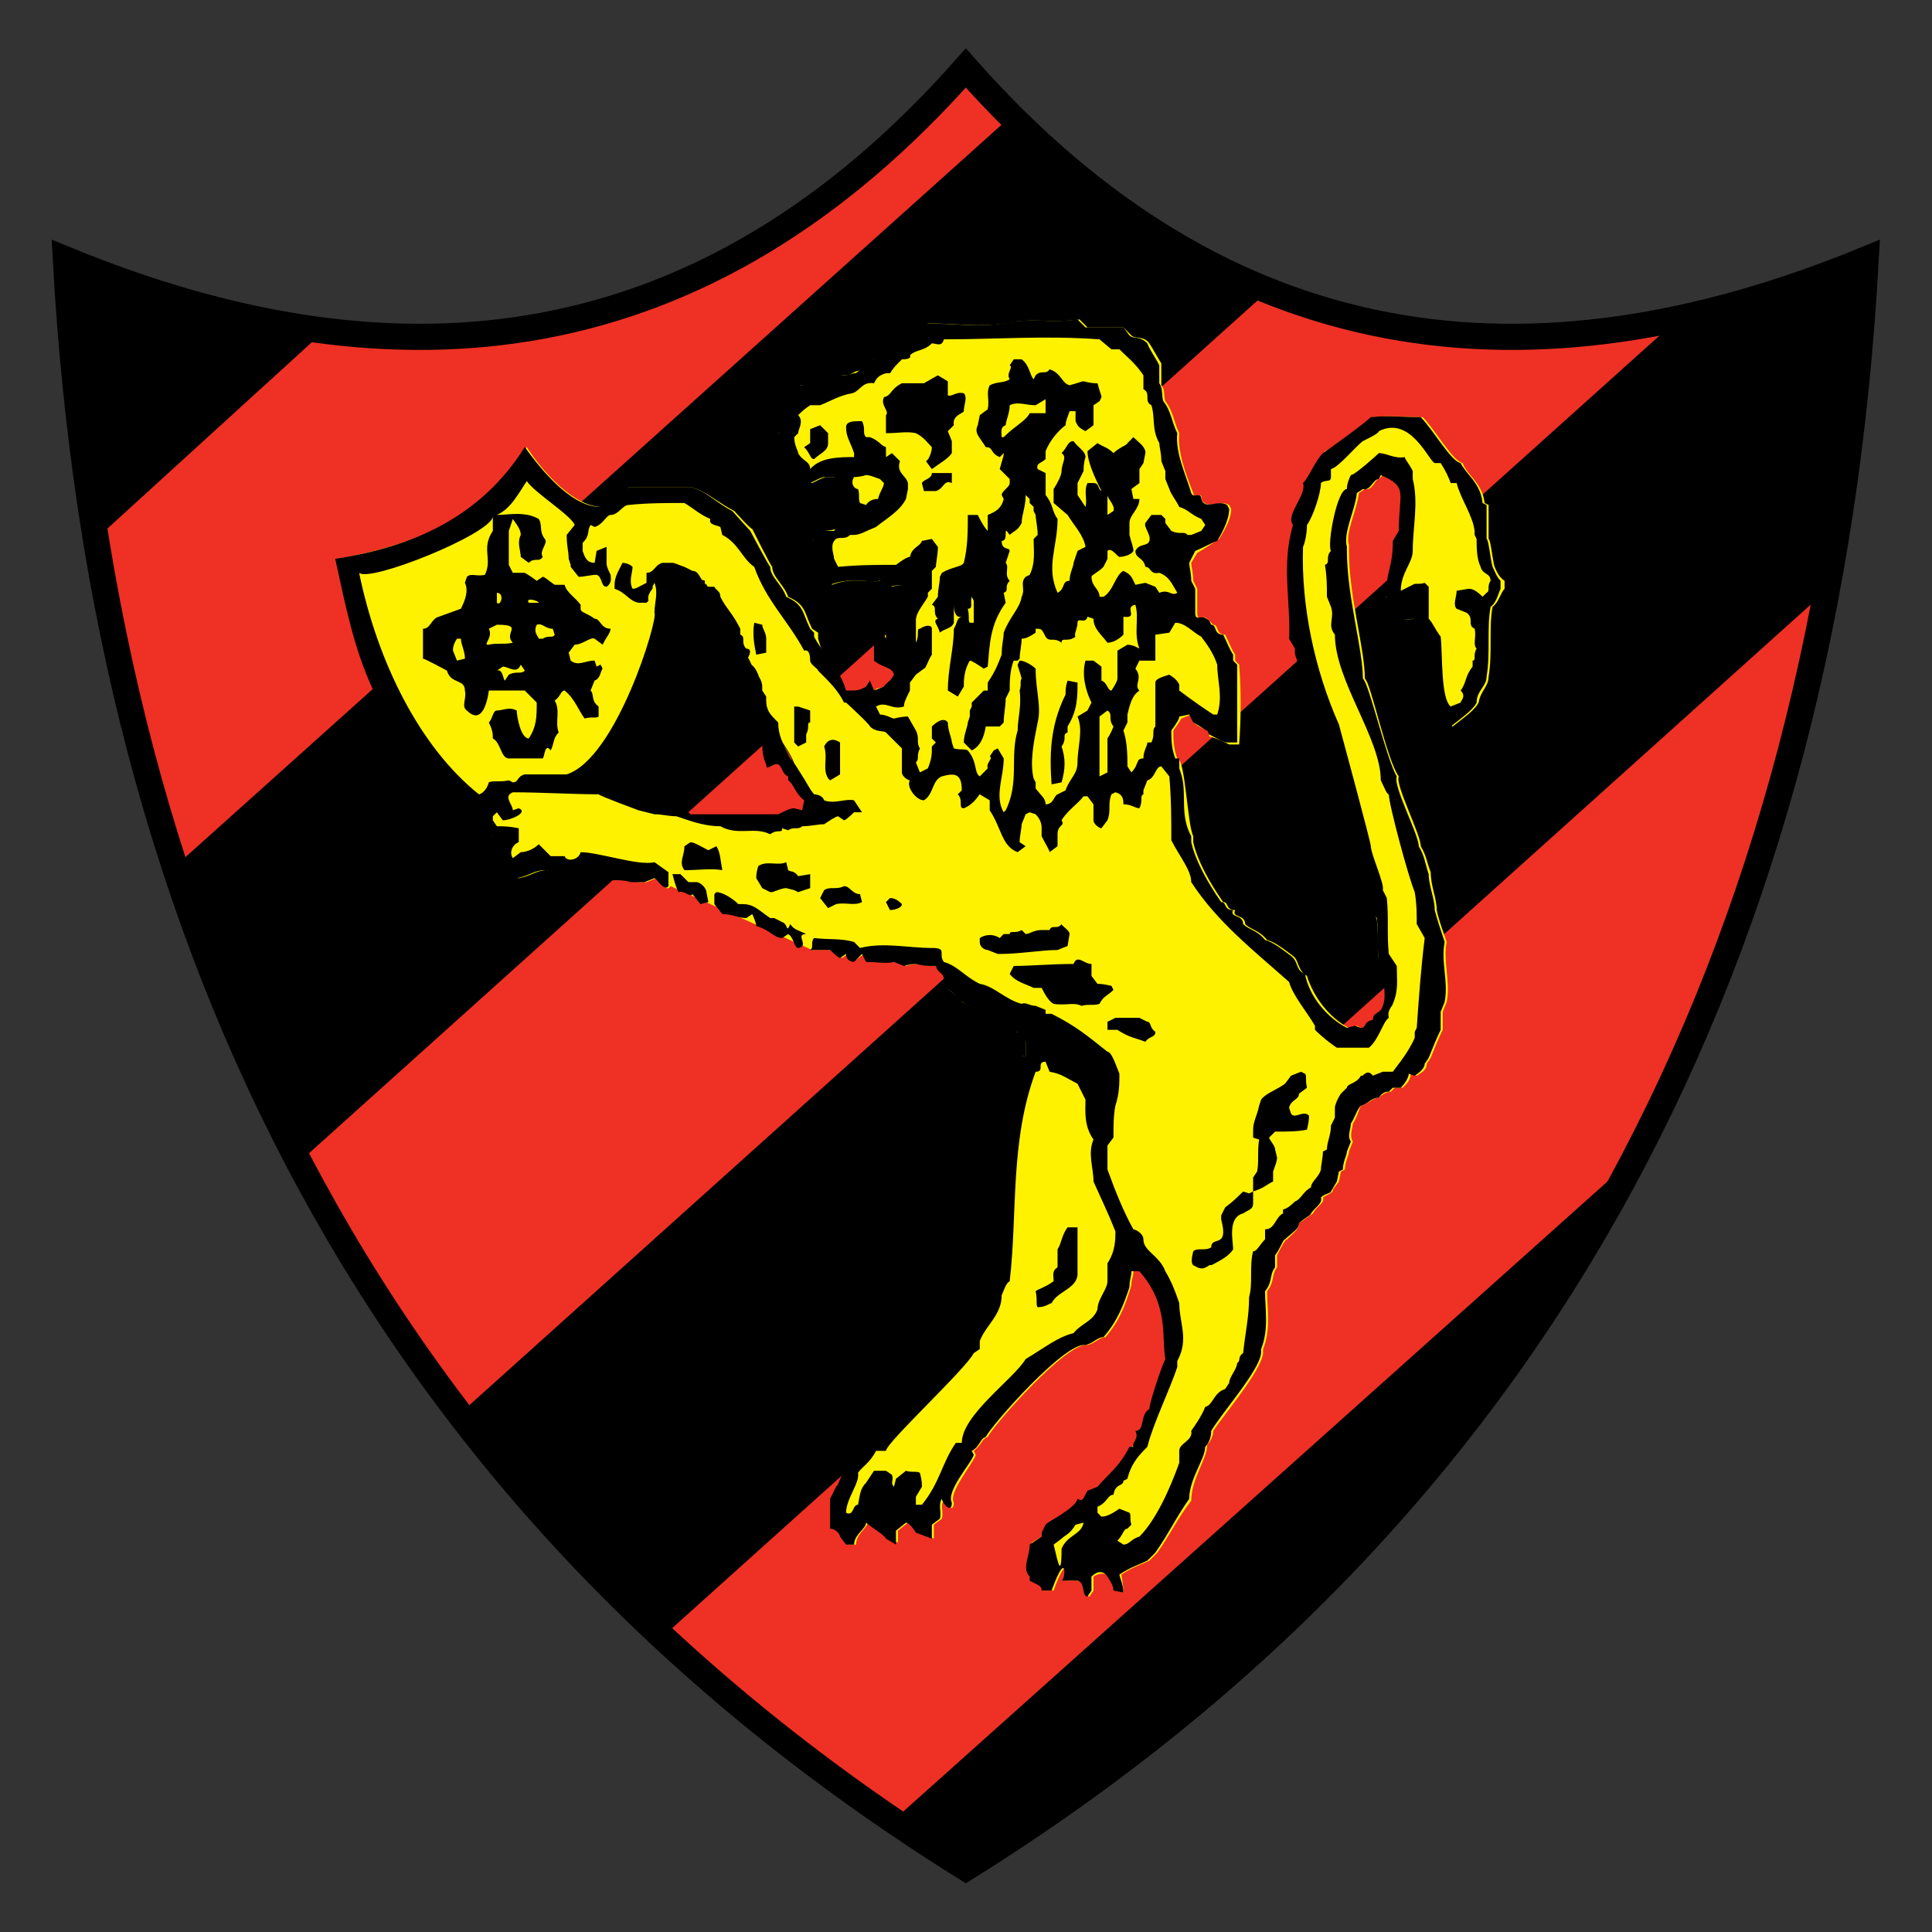 <svg height="1000" viewBox="0 0 1000 1000" width="1000" xmlns="http://www.w3.org/2000/svg"><rect x="0" y="0" width="1000" height="1000" fill="#333333" stroke="none"/><g transform="matrix(1.692 0 0 1.692 -51.218 -54.787)"><g><path d="M 325.719 603.78 C 503.958 492.688 589.419 322.38 601.008 111.786 C 498.461 153.894 405.068 142.916 325.719 53.184 C 246.369 142.915 152.96 153.893 50.413 111.786 C 62.021 322.38 147.48 492.688 325.719 603.78 Z" fill="#ee3124" stroke="#000" stroke-width="8"/></g><path d="m 232.327 532.977 l 356.479 -320.48 v 0 c 6.724 -32.339 10.382 -65.921 12.203 -100.709 c -18.908 7.93 -37.836 14.04 -56.149 17.7 v 0 l -373.583 335.73 v 0 c 18.313 23.811 38.464 46.397 61.05 67.759 z M 529.592 387.705 C 484.42 473.762 417.273 547.017 325.719 603.78 C 318.4 599.508 311.064 594.625 303.746 589.757 v 0 z M 339.761 68.434 c 24.409 24.425 50.041 42.125 77.512 53.122 v 0 L 121.217 387.705 v 0 C 106.58 359.008 93.764 329.7 83.994 297.957 v 0 z m -211.208 65.325 c -25.036 -3.047 -51.281 -10.382 -78.139 -21.972 c 1.223 29.292 4.271 57.374 9.155 84.846 v 0 z" stroke="#000"/><path d="m 363.556 520.773 c -1.822 0 -.612 -4.274 -3.046 -4.886 c -.612 0 -1.838 0 -4.273 0 c .614 0 1.226 -10.382 -3.659 3.047 v 0 h -3.063 v 0 c 0 -1.822 -1.82 -1.822 -3.66 -3.047 v 0 v -1.225 v 0 c -2.434 -2.435 0 -6.095 0 -10.366 v 0 l 3.065 -1.838 v -1.225 l 1.821 -2.435 v 0 c 0 -.613 9.157 -4.886 9.769 -7.336 c 1.822 .614 1.822 -1.208 3.046 -2.433 v 0 l 3.063 -1.839 v 0 c 3.048 -3.046 6.707 -6.093 9.754 -12.204 v 0 l 1.226 -.611 v 0 c -.614 -.614 1.838 -1.822 .61 -4.274 c 3.047 0 1.228 -4.884 4.885 -6.705 c 0 -1.839 3.048 -13.429 4.273 -15.268 c -1.225 -6.707 1.225 -16.476 -7.319 -27.471 v 0 l -3.063 .613 v 0 c 0 1.838 -.612 2.451 -.612 4.273 c -1.821 6.109 -3.661 10.994 -7.932 15.878 c -1.822 0 -3.047 1.822 -5.498 2.436 c -6.093 -1.227 -28.679 24.424 -30.517 28.082 c -1.822 .614 -1.822 2.436 -4.273 4.272 v 0 l .612 1.226 v 0 c -.612 2.435 -8.544 11.592 -6.706 14.639 c 0 3.659 -3.063 0 -3.063 -.614 c -1.211 1.226 0 3.677 -.597 5.499 v 0 l -2.449 1.837 v 0 c 0 1.225 0 2.435 0 4.27 v 0 l -4.886 -1.835 v 0 c 0 0 -1.821 -3.048 -3.047 -3.048 v 0 l -3.047 2.435 v 0 c 0 .613 0 1.838 0 3.676 v 0 l -2.451 -1.228 v 0 c -1.226 -1.225 -4.272 -2.449 -6.706 -4.883 c -.613 1.837 -3.675 3.659 -3.675 6.706 v 0 h -2.436 l -1.838 -2.433 v 0 c 0 -.614 -1.208 -2.436 -3.046 -2.436 c 0 -3.062 0 -4.884 0 -8.561 v 0 l 1.838 -4.271 v 0 c 1.208 -1.208 1.208 -3.046 3.047 -4.885 v 0 v -1.208 v 0 c 1.839 -1.839 1.839 -3.065 2.436 -4.887 c 3.061 -2.449 6.108 -4.885 7.947 -8.543 c 3.66 -.613 17.089 -16.493 20.747 -19.54 c 1.228 -1.822 1.228 -3.66 3.048 -5.498 c 3.659 -1.21 6.724 -7.319 6.724 -12.203 c 0 -3.047 1.225 -4.273 3.046 -6.707 c 0 -2.451 0 -6.111 1.838 -8.561 c 2.433 -13.429 0 -26.247 1.822 -40.287 c 2.45 -1.822 1.225 -6.093 3.658 -8.545 c 0 -1.208 0 -3.659 0 -5.481 c -1.208 -3.063 3.677 -3.063 1.839 -5.496 v 0 h 1.225 v 0 c 0 -.613 0 -2.452 0 -4.273 v 0 l -1.838 -3.062 h -1.226 v 0 c -4.271 -3.66 -10.365 -6.093 -16.476 -9.158 c -1.225 -.613 -2.433 -3.047 -4.885 -4.272 v 0 v -2.436 v 0 c 0 -2.449 -1.821 -1.225 -2.433 -4.272 v 0 h -1.225 v 0 c -1.226 0 -2.436 0 -4.886 -.613 c 0 0 -1.821 0 -3.66 .613 v 0 l -2.434 -1.838 v 0 c -3.063 1.225 -5.497 0 -9.157 0 v 0 l -1.226 -1.838 l -2.449 1.838 v 0 c 0 0 -2.436 0 -2.436 -1.838 v 0 l -1.838 1.226 v 0 c -.612 0 -3.046 -2.435 -3.046 -2.435 c -1.837 0 -3.659 0 -6.109 0 v 0 l -43.336 -19.54 v 0 c -1.225 2.451 -3.658 -2.433 -4.271 -2.433 v 0 l -3.047 1.209 h -2.45 l -1.822 -.597 v 0 c -3.677 -.611 -8.543 0 -12.22 -.611 v 0 l -3.048 -1.838 v 0 c -3.046 1.225 -7.318 0 -10.994 -.614 c -3.047 0 -4.868 1.838 -8.544 2.452 c -1.208 0 -2.433 -1.838 -4.271 -1.838 c -.614 -.614 -1.822 -3.047 -3.048 -4.885 c 0 -1.226 1.226 -3.659 0 -6.111 v 0 h -1.225 v 0 c 0 -2.433 -1.822 -1.208 -2.434 -4.867 v 0 l -2.451 -1.226 v 0 c -32.338 -29.31 -36.017 -48.219 -42.11 -78.753 c 23.795 -4.273 45.172 -12.818 57.989 -34.179 c 4.272 6.724 14.042 18.314 23.2 18.314 c .613 0 1.821 -1.225 4.271 -2.449 c .614 -1.822 2.436 -1.208 3.661 -3.66 c 6.111 0 12.815 0 18.926 0 c 4.885 1.225 8.543 4.885 13.429 7.335 c 0 0 4.885 5.481 5.48 5.481 c 0 0 5.498 10.995 6.112 11.607 c 0 3.048 3.659 5.498 4.883 9.158 c 5.499 2.433 4.885 4.885 7.32 9.769 v 0 l 1.837 1.209 v 1.837 v 0 c 6.109 20.75 15.864 20.75 17.701 15.268 v 0 l 3.046 -.611 v 0 c .614 -1.227 1.839 -1.227 3.677 -3.661 c -1.225 -2.451 -3.677 -1.838 -6.723 -4.289 c 0 -.596 0 -2.433 0 -4.869 v 0 l 3.046 -3.063 l .614 1.839 v 0 c .612 -1.839 0 -4.271 1.838 -6.109 v 0 l 1.225 -.613 v 0 c 1.208 -1.822 1.822 -3.66 3.047 -5.482 c .613 -1.225 -1.225 -2.449 -.613 -4.288 c -.612 -.597 -2.434 -.597 -4.272 0 v 0 l -3.047 -1.821 v 0 c -4.885 .613 -9.158 -1.225 -15.268 1.225 c -1.837 -4.271 -2.433 -8.544 -4.271 -12.832 v 0 l -1.837 -1.208 v 0 c 1.837 1.208 1.837 -1.226 3.062 -2.452 c .614 0 2.434 0 4.273 -.613 v 0 l 1.82 -1.821 v 0 c 1.838 -2.451 0 -5.497 1.227 -8.544 c -1.227 -1.228 0 -3.66 -3.047 -5.499 v 0 h -3.063 v 0 c -.595 0 -1.821 .613 -4.271 1.839 c -.597 0 -1.821 -1.839 -4.886 -2.451 c 1.226 -2.435 -2.434 -2.435 -3.659 -6.707 v 0 l 1.225 -1.225 v 0 c -1.225 -.614 0 -2.45 -1.225 -3.66 v 0 l -1.822 -1.225 l 1.822 -.612 v 0 c 0 -3.047 1.225 -6.11 1.225 -9.157 v 0 l 2.434 -3.66 l 1.226 -1.225 v 0 c 3.064 0 4.886 0 7.336 0 c 1.82 -1.21 3.659 -1.822 5.479 -3.048 v 0 h 1.838 l 2.436 -1.225 v 0 c 1.835 0 1.835 -2.434 4.883 -3.66 c 3.063 0 4.886 -2.434 7.948 -3.658 v 0 l 1.822 -2.452 v 0 c 2.451 0 5.497 -2.434 7.317 -4.884 c 7.95 0 15.88 1.225 23.812 0 c 6.724 -1.822 14.655 0 22.587 -1.21 v 0 l 2.435 2.434 v 0 c 3.675 0 6.723 0 10.994 0 v 0 l 2.435 2.451 v 0 c 1.226 1.209 3.675 0 5.497 2.433 c 1.225 1.838 2.452 4.274 3.661 6.111 c 0 1.821 0 3.659 0 6.707 c 1.225 1.225 .612 3.063 1.225 4.885 c 2.451 3.047 2.451 6.109 4.272 9.769 c -.614 5.499 1.838 12.205 4.271 18.314 c 0 1.822 3.047 -.613 2.451 1.822 c 1.821 3.675 5.481 0 8.545 1.839 v 0 l .611 1.225 v 0 c 0 3.046 -1.838 6.093 -3.675 9.158 c -1.821 1.208 -3.66 2.433 -6.707 4.271 v 0 l -1.838 3.047 v 0 c 0 1.225 .614 3.047 .614 5.498 v 0 l 1.225 2.434 v 0 c 0 2.451 0 4.273 0 7.335 c 0 3.047 1.822 0 3.66 2.435 v 0 l 1.226 1.224 v 0 c 1.821 0 .612 3.047 3.658 3.047 c 1.227 2.452 1.838 4.273 3.047 6.11 v 0 v 1.822 l 1.226 1.226 v 0 c .611 7.334 .611 16.493 0 24.423 v 0 h -3.046 v 0 c -1.227 -.613 -3.661 -1.838 -6.111 -2.45 v 0 v -1.82 v 0 c -.613 0 -2.434 -.614 -4.885 -2.452 v 0 l -.614 -2.434 l -3.047 1.225 v 0 c 0 0 -.611 1.208 -2.433 3.66 c 0 2.433 0 5.479 1.208 8.544 c 2.452 0 3.063 20.135 4.885 23.794 v 0 v 1.839 v 0 c 1.225 5.496 4.885 12.204 9.158 18.314 c 1.838 0 .611 2.435 3.659 2.435 c -1.209 2.452 3.064 1.226 3.064 4.289 c 1.821 1.821 4.273 1.821 6.707 4.868 c 2.449 .613 5.496 3.064 7.932 4.886 c 1.837 1.225 1.225 4.271 4.271 6.109 c 1.839 6.11 6.722 12.815 12.834 15.88 v 0 l 2.434 -.613 l 1.226 .613 v 0 c 2.433 0 1.208 -1.839 4.27 -2.451 c 0 -2.433 2.437 -1.839 3.047 -4.271 c 1.839 -3.048 0 -6.725 0 -10.997 v 0 l -1.821 -3.046 v 0 c -.611 -3.66 0 -7.932 -.611 -12.205 c -.614 -1.836 -1.228 -3.659 -2.452 -5.497 c 0 -12.817 -6.706 -29.292 -10.977 -40.9 c 0 -5.497 -3.677 -7.32 -3.677 -12.816 c 0 -1.839 -5.481 -13.431 -5.481 -14.042 c 1.208 -3.046 -2.452 -6.706 -1.838 -9.77 v 0 l -1.838 -2.435 v 0 c .614 -11.607 -3.046 -23.199 1.225 -35.402 c -2.433 -3.66 4.274 -9.156 3.065 -12.816 c 2.435 -1.839 3.66 -6.722 6.093 -9.769 c 1.839 -.614 12.818 -8.545 14.654 -10.384 c 5.499 -.612 9.771 0 15.268 0 c 3.66 3.66 9.141 13.431 12.205 14.042 c 1.225 3.661 6.093 6.112 6.707 12.205 v 0 l 1.225 .614 v 0 c 0 2.449 0 6.722 0 10.382 c .613 0 1.226 6.706 1.838 8.542 c .596 1.226 1.208 3.048 3.048 4.273 v 0 v 2.434 v 0 c -1.226 1.226 -1.84 4.273 -3.66 5.498 c -1.226 6.111 0 14.043 -1.226 21.36 c 0 3.065 -2.433 4.273 -3.047 7.948 c -1.225 2.434 -4.885 4.886 -7.948 7.32 c -1.821 -1.226 -1.821 -1.226 -4.868 -3.66 c 0 -1.226 0 -3.66 0 -5.497 c 0 -3.661 -.613 -5.499 -.613 -7.932 v 0 l -1.225 -3.064 v 0 c 0 -2.433 -1.225 -4.869 -1.225 -7.932 v 0 l -1.822 -4.271 v 0 c -1.225 -1.227 -3.065 0 -5.499 -.613 c -3.659 -1.822 -2.451 -3.66 -5.497 -6.707 v 0 h 1.839 v -3.063 v 0 c 0 -4.868 1.208 -5.48 1.208 -14.637 v 0 l 1.838 -2.452 v 0 c 0 -11.591 3.047 -12.816 -5.496 -17.088 v 0 l -1.211 1.225 v 0 c -1.226 0 -1.839 3.659 -4.288 3.047 v 0 l -1.822 1.225 v 0 c -.612 5.497 -4.272 12.205 -3.046 15.864 v 0 v 1.837 v 0 c 0 14.042 4.868 29.906 4.868 39.063 c 1.838 1.225 6.724 25.038 10.382 29.921 c -1.226 2.436 6.724 17.703 6.724 21.363 c 1.822 3.046 1.822 4.885 3.046 7.932 c 0 4.271 1.837 7.931 1.837 11.591 c .595 3.063 1.822 6.109 3.047 9.77 c -1.225 5.498 1.226 12.221 0 18.315 v 0 l -1.225 3.064 v 0 c 0 1.819 0 3.045 0 5.496 c -1.227 2.435 -2.435 5.48 -3.66 8.544 v 0 l -1.225 1.822 v 0 c 0 1.838 -1.211 2.451 -3.046 3.66 v 0 l -1.84 -.598 v 0 c 0 1.822 -1.208 3.047 -2.435 4.273 v 0 h -2.451 l -1.208 1.208 v 0 c 0 0 -1.839 0 -3.66 1.839 c -1.839 0 -3.064 1.838 -5.496 2.434 c -.614 1.226 -1.226 3.675 -2.451 5.498 c 0 1.225 -1.209 3.659 0 5.497 v 0 l -1.209 3.047 v 0 c 0 1.225 -1.226 3.063 -1.226 5.497 v 0 l -1.226 .612 l -.612 3.048 l -1.821 2.449 v 0 c 0 1.21 -1.228 1.21 -3.064 2.435 c .612 1.839 -1.821 2.449 -3.047 4.885 c 0 0 -1.839 1.225 -4.273 3.047 c 0 1.837 -1.837 3.061 -3.659 4.883 c -.613 0 -1.838 2.452 -3.063 4.886 c 0 0 0 1.225 0 3.66 c -1.822 2.449 -.597 4.271 -3.046 7.335 c 0 5.496 1.225 11.591 -1.226 17.701 v 0 v 1.225 v 0 c -.596 5.482 -11.592 18.298 -15.25 23.795 c 0 1.838 -1.226 3.661 -1.839 4.274 c 0 4.271 -4.885 10.381 -4.885 17.086 c -4.271 5.499 -6.094 9.771 -10.364 15.881 v 0 l -2.452 2.433 v 0 c -2.433 1.226 -4.885 1.838 -8.543 4.273 c 0 .613 .612 3.063 .612 5.498 v 0 l -2.451 -.613 v 0 c 0 -1.208 -.596 -2.436 -1.82 -4.272 c -1.226 -1.211 -3.048 -1.211 -4.887 0 c 0 0 0 1.836 0 4.272 v 0 z M 235.987 209.449 c 0 1.837 0 7.93 -2.451 8.544 c 0 10.382 -9.156 21.973 -9.156 32.356 c -4.274 4.273 -9.14 12.817 -12.817 17.702 c 0 0 -.613 .612 -.613 1.226 v 0 l -.597 .611 h 1.21 v .597 h .612 l 1.227 .614 v .611 h .61 v 0 c 0 0 .614 .614 .614 1.838 c .613 0 1.821 1.208 2.433 1.208 c 0 1.225 .613 0 .613 1.225 c 2.433 0 3.661 1.228 6.708 1.228 c 0 1.837 .612 0 .612 1.837 c 5.497 0 12.219 1.822 17.7 3.047 c 10.384 2.434 23.199 0 33.581 0 v 0 l .614 -1.225 v 0 c 1.821 0 2.433 0 3.047 0 v 0 v -.613 v 0 c 0 -2.434 -4.886 -12.205 -6.708 -13.429 c 0 -2.435 -4.885 -7.932 -6.11 -11.592 c -3.048 -6.109 -4.886 -15.267 -7.933 -21.36 v 0 l -.611 -.613 v 0 c -1.226 -1.225 -4.885 -15.267 -7.336 -15.267 c 0 -.614 -1.21 -1.225 -1.21 -1.822 c -.612 -.611 -3.659 -3.675 -3.659 -4.885 c -.613 0 -.613 -.611 -.613 -1.225 c -3.063 -.613 -5.496 -2.451 -9.156 -2.451 c .002 0 -.611 1.226 -.611 1.838 z" fill="#fff200"/><path d="m 235.987 209.449 c 0 1.837 0 7.93 -1.838 8.544 c 0 10.996 -9.769 21.973 -9.769 32.356 c -4.274 4.273 -8.545 12.205 -12.205 17.702 c 0 0 -.612 0 -.612 1.226 v 0 l -1.21 .611 h .597 h 1.225 v .597 h .613 l .614 .614 v .611 h .61 v 0 l .614 1.226 c .613 0 1.821 1.82 3.046 1.82 c 0 1.225 .614 0 .614 1.225 c 1.819 0 3.657 1.84 6.093 1.84 c 0 .612 .612 0 .612 .612 c 5.497 0 12.817 2.435 17.7 3.66 c 10.384 2.434 23.813 0 34.196 0 v 0 l .61 -1.225 v 0 c 1.211 0 2.437 0 2.437 0 v 0 l .612 -.613 v 0 c 0 -2.434 -5.498 -12.205 -7.319 -13.429 c 0 -2.435 -4.271 -7.932 -6.11 -10.978 c -2.451 -6.724 -4.886 -15.881 -7.933 -21.975 v 0 l -.611 -.613 v 0 c -.614 -1.225 -4.273 -15.267 -7.336 -15.267 c 0 -.614 -.597 -1.225 -.597 -1.822 c -.613 -.611 -4.271 -3.675 -4.271 -4.885 c -.613 0 -.613 -.611 -.613 -1.225 c -3.063 -.613 -5.496 -2.451 -9.156 -2.451 c 0 .615 0 .615 -.613 1.839 z" fill="none" stroke="#000" stroke-miterlimit="1" stroke-width=".218"/><path d="m 362.944 520.773 c -1.821 0 -.613 -4.274 -3.047 -4.886 c -.612 0 -2.435 0 -4.885 0 c 1.225 0 1.839 -10.382 -3.047 3.047 v 0 h -3.046 v 0 c 0 -1.822 -1.839 -1.822 -3.661 -3.047 v 0 v -1.225 v 0 c -2.449 -2.435 0 -6.095 0 -9.771 v 0 l 3.661 -2.433 v -1.225 l 1.208 -2.435 v 0 c 0 -.613 9.158 -4.886 9.77 -7.931 c 1.837 1.209 1.837 -.613 3.047 -2.452 v 0 l 3.063 -1.225 v 0 c 3.046 -3.66 6.705 -6.093 9.77 -12.204 v 0 h 1.208 v 0 c -.612 -1.225 1.839 -2.433 .614 -4.885 c 3.046 0 1.225 -4.884 4.271 -6.705 c 0 -1.839 3.661 -12.817 4.886 -15.268 c -1.225 -6.707 1.226 -16.476 -7.932 -26.858 v 0 h -2.451 v 0 c 0 1.838 -.596 2.451 -.596 4.885 c -1.839 5.498 -3.677 10.382 -7.95 15.266 c -1.82 0 -3.047 1.822 -5.496 2.436 c -6.095 -1.227 -28.68 24.424 -30.502 28.082 c -1.838 .614 -1.838 3.047 -4.289 4.272 v 0 l .614 1.226 v 0 c -.614 2.435 -8.546 10.978 -6.707 14.639 c 0 3.659 -3.047 0 -3.047 -1.209 c -1.225 1.821 0 4.271 -.613 6.094 v 0 l -2.45 1.837 v 0 c 0 1.225 0 2.435 0 4.27 v 0 l -4.885 -1.835 v 0 c 0 0 -1.821 -3.048 -3.047 -3.048 v 0 l -3.047 2.435 v 0 c 0 .613 0 1.838 0 4.272 v 0 l -3.064 -1.823 v 0 c -.61 -1.225 -3.046 -2.449 -6.093 -4.883 c 0 1.837 -3.659 3.659 -3.659 6.706 v 0 h -2.45 l -1.839 -2.433 v 0 c 0 -.614 -1.208 -2.436 -3.047 -2.436 c 0 -3.062 0 -4.884 0 -9.156 v 0 l 1.839 -3.677 v 0 c 1.208 -1.208 1.208 -3.66 3.047 -4.885 v 0 v -1.208 v 0 c 1.836 -1.226 1.836 -3.065 2.45 -4.887 c 3.659 -2.449 6.093 -4.885 7.932 -8.543 c 3.659 -.613 17.702 -16.493 20.749 -19.54 c 1.225 -1.822 1.838 -3.66 3.046 -5.498 c 3.676 -1.21 6.722 -7.931 6.722 -11.592 c 0 -3.657 1.227 -4.271 3.047 -7.317 c 0 -2.451 0 -6.111 1.838 -8.561 c 2.436 -12.818 0 -26.247 1.822 -40.287 c 2.451 -1.822 1.225 -6.093 3.675 -8.545 c 0 -1.208 0 -3.659 0 -5.481 c -1.225 -3.063 3.66 -3.063 1.822 -5.496 v 0 h 1.838 v 0 c 0 -1.228 0 -2.452 0 -4.273 v 0 l -2.451 -3.062 h -1.21 v 0 c -4.272 -3.66 -10.382 -6.093 -15.88 -9.158 c -1.82 -.613 -2.433 -3.661 -5.496 -4.272 v 0 v -2.436 v 0 c 0 -2.449 -1.822 -1.838 -2.435 -4.272 v 0 h -1.226 v 0 c -1.226 0 -2.434 0 -4.885 -.613 c 0 0 -1.821 0 -3.659 .613 v 0 l -3.047 -1.225 v 0 c -2.452 .611 -4.885 0 -8.545 0 v 0 l -1.226 -2.452 l -2.433 2.452 v 0 c 0 0 -2.45 0 -2.45 -2.452 v 0 l -1.839 1.226 v 0 c -.596 0 -3.047 -2.435 -3.047 -2.435 c -1.82 0 -3.659 0 -6.093 0 c 1.208 -.613 0 -2.451 1.208 -3.659 c 4.885 .595 7.932 0 12.221 1.208 v 0 l 1.822 1.837 v 0 c 7.32 -1.837 14.654 0 21.973 0 c 4.886 0 1.839 1.822 3.661 4.273 c 4.271 1.225 6.11 4.272 10.994 6.705 c 4.274 .614 7.932 4.886 12.818 6.111 c 1.225 -.612 2.449 .614 4.271 .614 v 0 l 3.047 1.225 v 1.208 h 1.838 v 0 c 7.32 3.677 10.979 6.724 17.088 11.607 c 1.226 0 2.434 3.661 3.659 6.724 c 0 3.047 0 6.095 -1.225 9.754 c -.596 3.063 -.596 6.11 -.596 9.769 v 0 l -1.838 2.451 v 0 c 0 2.435 0 4.886 0 7.32 c 2.434 6.724 4.885 12.816 7.932 18.314 c .614 0 3.063 1.225 3.063 3.046 c 0 3.66 4.869 4.886 6.707 9.77 c 1.836 3.047 3.046 6.111 4.272 9.768 c 0 6.112 3.047 10.98 -.614 17.703 v 0 v 1.838 v 0 c -2.433 7.318 -7.32 17.089 -9.158 24.408 c -2.433 2.451 -4.883 4.885 -6.093 9.77 v 0 l -1.226 .613 v 0 c 0 1.821 -2.451 .613 -3.046 4.272 c -1.838 0 -1.838 2.435 -4.885 3.66 v 0 v 1.838 l 1.21 1.209 v 0 c 1.836 0 3.675 -1.209 5.495 -2.435 v 0 l 3.065 1.226 v 0 c .596 .596 0 1.822 .596 3.66 v 0 l -1.209 1.225 v 0 c -1.226 0 -1.226 1.821 -3.064 3.66 v 0 l 1.838 1.208 v 0 c 1.839 0 2.435 -1.823 4.886 -2.433 c 4.885 -4.886 9.158 -14.043 12.204 -22.587 c 0 0 0 -1.839 0 -3.661 c 0 -2.449 4.271 -3.047 3.658 -6.11 c 1.228 -1.82 3.065 -4.271 4.274 -7.318 c 2.451 -.612 2.451 -4.273 6.109 -5.498 v 0 l 1.227 -1.838 v 0 c 0 -1.822 2.433 -4.273 2.433 -6.095 c 1.225 -.612 0 -1.838 1.838 -3.046 c .613 -6.11 1.822 -10.995 1.822 -17.104 c 1.225 -4.273 0 -9.156 1.225 -14.042 c 1.226 0 1.839 -1.821 3.659 -3.66 v 0 v -3.046 v 0 c 3.063 0 3.063 -3.659 5.499 -4.884 v 0 v -1.228 v 0 c .611 0 1.837 -.611 3.658 -2.433 c 1.84 -.613 2.452 -3.046 4.886 -4.271 c 0 -1.838 2.45 -3.064 3.047 -5.498 c 0 -1.226 .613 -3.659 .613 -5.497 v 0 l 1.226 -.613 v 0 c 0 -2.434 1.225 -4.272 1.225 -7.319 v 0 l 1.208 -2.435 v -3.063 v 0 c 0 -.612 .613 -2.433 1.838 -4.271 v 0 l 1.839 -1.822 v 0 c 0 -1.226 3.047 -1.226 4.273 -3.675 c .61 .611 1.821 -2.435 3.657 0 v 0 l 3.05 -1.209 h 3.061 v 0 c 1.822 -2.451 4.869 -6.112 6.708 -10.382 v 0 v -1.837 l .614 -1.209 v 0 c .611 -8.562 1.225 -17.719 2.433 -27.471 v 0 l -2.433 -4.273 v 0 c 0 -3.063 0 -6.111 -.614 -9.77 c -1.839 -4.272 -7.932 -26.858 -7.932 -29.921 c -.612 0 -1.226 -1.822 -2.451 -4.271 c 0 -12.818 -14.042 -30.519 -14.042 -44.562 c -2.433 -3.047 0 -4.883 -1.208 -8.544 v 0 l -1.225 -3.047 v 0 c 0 -3.063 0 -6.109 -.614 -9.77 c 1.839 -.612 0 -2.434 1.839 -4.272 c -1.225 -1.837 1.821 -18.926 4.885 -18.926 c 0 -.613 0 -1.821 1.208 -4.272 c 1.226 0 7.95 -6.11 8.561 -6.707 c 2.435 0 4.868 1.822 7.933 1.208 c 0 .613 1.208 1.838 2.433 4.274 v 0 v 2.449 v 0 c 1.838 7.319 0 14.655 0 21.973 c 0 3.66 -3.659 6.707 -3.659 12.205 v 0 l 3.659 -1.822 v 0 c .614 -.611 1.838 0 3.661 -.611 v 0 l 1.225 1.208 v 0 c 0 3.063 0 6.11 0 9.771 c 1.225 1.225 1.838 3.062 3.66 5.497 c .613 5.496 0 18.926 3.063 21.36 v 0 l 3.046 -1.21 v 0 c 0 -.612 1.837 -1.836 0 -3.675 c 1.837 -2.436 1.226 -4.273 3.66 -7.319 v 0 v -1.838 v 0 c 1.226 0 0 -1.822 1.226 -3.659 c -1.226 -1.21 0 -3.659 -.613 -6.095 c -2.436 -1.226 0 -3.062 -2.436 -4.884 v 0 l -3.064 -1.226 v 0 c -1.225 -1.226 0 -3.659 0 -5.497 v 0 l 3.661 -.613 v 0 c 1.225 0 2.451 .613 4.272 2.451 v 0 l 1.226 -1.225 v 0 c 1.226 -.613 0 -1.839 1.226 -3.66 c 0 -2.451 -2.452 -1.837 -3.046 -4.273 c -1.226 -2.449 -1.226 -6.109 -1.226 -8.542 v 0 l -.613 -1.226 v -1.226 v 0 c -.613 -4.884 -4.273 -9.769 -5.499 -14.637 v 0 h -1.82 v 0 c -.613 -1.839 -1.839 -4.273 -3.063 -6.112 v 0 h -1.822 v 0 c -1.838 -.61 -7.336 -14.653 -17.089 -9.768 c 0 .612 -2.45 1.837 -4.886 3.047 c -2.449 1.836 -7.334 7.948 -9.768 8.56 v 0 v 2.434 v 0 c 0 1.839 -1.839 .613 -3.064 1.839 c 0 3.046 -2.434 10.364 -4.273 12.816 c 0 2.435 -.596 5.481 -1.208 6.706 c -.612 18.314 3.659 37.854 10.978 54.33 c 0 0 9.77 36.015 9.77 37.241 c 0 2.434 4.272 11.592 3.661 13.429 v 0 l 1.225 2.434 v 0 c .612 6.112 0 10.995 .612 17.088 v 0 l 2.435 3.676 v 0 c 0 4.272 .612 7.318 -1.21 11.591 c 0 .614 -1.836 1.838 -1.225 4.271 c -1.836 1.226 -3.047 6.724 -6.111 9.158 c -2.433 0 -6.706 0 -9.769 0 c -1.821 -1.208 -4.272 -3.046 -6.707 -5.48 v 0 v -1.225 v 0 c -2.451 -4.271 -6.722 -9.158 -7.931 -13.429 c -10.995 -9.77 -21.974 -18.314 -29.923 -30.535 c 0 -3.66 -3.658 -7.932 -6.094 -12.816 c 0 -6.094 0 -12.818 -.61 -19.525 v 0 l -2.451 -3.061 v 0 c -1.822 0 -1.822 3.659 -4.275 4.273 v 0 l -1.208 3.063 v 1.208 v 0 c -1.225 .61 0 1.838 -1.225 4.271 c -1.225 0 -2.451 -1.208 -4.886 -1.208 c 0 -1.225 0 -3.063 -2.451 -3.677 v 0 l -1.208 .614 v 0 c -1.226 3.063 0 4.885 -1.226 7.948 v 0 l -1.836 2.434 v 0 c -.598 0 -2.436 -1.226 -2.436 -2.434 c 0 -1.226 0 -2.451 0 -4.886 v 0 l -1.837 -2.452 h -1.21 v 0 c -1.837 2.452 -4.883 4.274 -6.722 7.338 c 1.225 1.82 -1.225 1.208 -1.225 4.272 c 0 .595 0 1.822 0 3.66 v 0 l -2.435 1.82 v 0 c 0 -.596 -1.225 -2.433 -2.433 -4.885 v 0 v -2.433 v 0 c 0 -.614 0 -2.434 -1.839 -4.273 v 0 l -1.822 -.612 l -1.225 .612 l -1.225 3.047 v 0 c 0 1.226 -.613 3.659 -.613 5.498 v 0 l 1.838 1.226 l -2.451 1.82 v 0 c -4.885 -1.82 -4.885 -7.318 -8.545 -12.815 v 0 v -3.047 l -3.047 -1.838 v 0 c -.612 .61 -1.837 3.063 -4.884 4.271 c -1.838 0 0 -2.433 -1.838 -4.271 v 0 l 1.225 -1.208 v 0 c 0 -4.885 -1.82 -5.499 -6.093 -4.275 c -3.064 1.211 -2.449 5.483 -5.498 7.321 c -2.451 0 -5.497 -4.272 -4.271 -6.109 c -.613 0 -2.452 -1.211 -2.452 -2.436 c 0 -2.45 0 -4.271 0 -7.336 v 0 l -4.885 -4.869 v 0 c -.61 -.61 -3.046 0 -4.883 -1.836 c 0 -.613 -7.319 -7.32 -7.319 -7.32 v 0 h -.613 v 0 c -1.822 -3.675 -4.273 -6.111 -7.932 -9.769 c 0 -.614 -2.434 -1.838 -2.434 -3.064 c 0 -.596 0 -3.659 -1.839 -3.046 c -4.885 -9.156 -11.607 -15.251 -15.267 -25.634 c -3.659 -2.449 -4.884 -7.334 -9.769 -9.768 v 0 l -.597 -2.434 v 0 c -1.225 -.613 -3.675 -.613 -3.064 -2.452 c -3.046 -1.225 -4.885 -3.046 -7.932 -4.885 c -4.883 0 -11.591 0 -17.087 .614 c -1.839 0 -3.047 3.046 -5.499 3.046 c -1.225 0 -2.433 3.063 -4.884 3.676 v 0 l -1.225 -.613 v 0 c -1.21 1.821 0 3.047 -2.436 5.481 v 0 v 2.449 v 0 c .614 1.838 1.226 3.66 3.66 3.66 v 0 l .613 -3.66 l 3.047 -1.225 v 0 c 0 1.225 0 2.45 0 4.885 c 0 .612 0 1.225 1.225 3.66 c 0 .613 .613 2.451 -1.225 3.659 c -1.822 0 -1.208 -3.046 -3.047 -3.659 c -1.837 0 -3.659 .613 -5.498 .613 v 0 l -2.433 -3.048 v -.612 l -.613 -1.837 v 0 c 0 -2.436 -.614 -3.66 -.614 -7.319 v 0 l 2.452 -3.047 v 0 c -1.225 -3.063 -12.221 -9.77 -14.655 -13.429 c -2.451 3.659 -4.884 8.544 -9.157 10.366 c 3.66 0 8.544 -1.21 12.816 1.225 c 1.226 1.839 0 3.66 1.838 6.112 c 1.21 1.208 -1.838 3.658 -.612 5.496 c -1.226 1.822 -2.451 0 -4.273 1.822 v 0 l -2.449 -1.822 v 0 c 0 -1.838 -1.226 -4.288 0 -6.722 c 0 -1.226 -.614 -2.434 -2.436 -4.886 v 0 l -1.225 3.66 v 0 c 0 4.885 0 6.11 0 10.382 v 0 l 1.225 2.435 h 3.66 v 0 c 0 0 1.225 .613 3.659 2.451 v 0 l 1.838 -1.225 v 0 c .612 0 1.822 1.225 3.66 2.449 v 0 h 3.046 v 0 c .611 2.436 3.063 3.66 4.886 6.093 v 0 v 1.226 v 0 c 0 1.226 1.836 1.226 4.27 3.048 c 1.837 0 1.837 3.062 4.884 3.062 c 0 1.209 -1.225 2.436 -2.433 4.885 v 0 l -2.452 -1.839 v 0 c -1.225 -.61 -3.66 1.839 -6.093 1.839 v 0 l -1.838 2.436 l .613 2.433 v 0 c 2.433 1.838 4.271 0 7.317 0 v 0 l .613 1.838 l 1.225 -.612 l .614 1.225 v 0 c -.614 .614 -.614 3.047 -2.452 3.66 v 0 l -1.225 3.047 v 0 c 1.225 1.225 0 3.063 2.452 4.885 v 0 v 3.063 v 0 c -.614 .613 -2.452 0 -4.273 .613 c -1.839 -2.452 -3.047 -6.11 -6.11 -8.561 c -1.208 0 -1.208 1.839 -3.046 3.063 c 1.838 3.046 0 6.706 1.225 9.768 c -1.838 1.822 -1.225 3.047 -2.45 5.483 c -1.823 -2.436 -1.823 1.837 -2.435 2.45 c -3.064 0 -6.722 0 -10.382 0 c -2.434 0 -2.434 -4.886 -4.886 -6.111 c 0 -1.225 0 -2.433 -1.226 -4.885 c 1.226 -1.208 1.226 -3.66 2.452 -3.66 c 1.821 0 3.66 -1.225 6.094 0 c 0 1.839 1.226 8.544 3.675 8.544 c 2.435 -3.659 2.435 -6.706 2.435 -10.979 v 0 l -3.659 -3.675 v 0 c -3.66 0 -6.724 0 -10.997 0 c 0 0 -1.208 11.607 -6.704 6.109 c -1.838 -1.225 0 -3.659 -.613 -6.109 c 0 -3.66 -4.273 -1.822 -5.498 -6.093 c 0 0 -6.707 -3.66 -7.318 -3.66 c 0 -3.063 0 -4.884 0 -9.158 c 2.433 0 2.433 -3.062 4.883 -3.676 l 6.708 -2.435 c 1.225 -2.434 2.449 -5.497 1.225 -7.93 v 0 l .613 -1.838 v 0 c 1.225 -1.226 3.047 0 5.496 -.613 c 2.434 -4.885 -1.225 -7.932 2.434 -13.43 v 0 v -4.273 v 0 c -1.226 5.499 -37.835 20.154 -40.899 17.09 c 5.497 26.858 18.313 53.122 36.628 67.759 c .613 0 2.452 -1.208 3.046 -3.661 c 1.226 -.611 3.678 0 6.112 -.611 v 0 l 1.225 .611 v 0 c 1.822 0 1.21 -1.822 3.66 -2.433 c 3.659 0 8.544 0 12.815 0 c 15.267 -4.885 28.085 -47.623 26.859 -49.445 c 0 -3.063 1.226 -6.109 0 -9.156 v 0 l -.612 1.208 v 0 c .612 .613 -1.823 1.839 -1.208 4.288 v 0 l -.614 .598 h -2.45 v 0 c -3.046 -.598 -3.661 -3.047 -7.318 -4.273 v 0 v -1.209 v 0 c 0 -2.449 1.225 -4.271 2.433 -6.722 c 0 0 1.839 0 3.064 1.225 c 0 1.822 -1.225 4.273 0 6.707 c 1.209 0 1.822 -.613 4.272 -1.821 v 0 v -3.064 v 0 c 2.435 0 2.435 -2.435 4.886 -3.047 v 0 h 3.046 v 0 c .613 0 1.822 .612 3.659 1.225 v 0 l 2.453 1.226 v 0 c 2.433 0 2.433 3.66 4.867 4.868 v 0 h 1.836 v 0 c .614 1.226 1.839 1.226 1.839 3.063 c 1.822 3.659 3.66 4.885 6.095 9.769 v 0 v 1.821 v 0 c 1.838 .614 0 2.452 1.838 4.273 c 1.82 0 1.225 1.837 0 3.659 c 1.225 1.226 2.433 1.226 3.658 4.289 c 0 .596 1.227 1.822 1.227 3.661 v 0 v 1.208 l 1.208 1.839 v 1.225 v 0 c 0 3.046 1.225 4.272 3.675 6.706 c 0 3.66 1.21 6.109 3.661 10.996 c 2.433 2.435 4.271 7.318 7.318 10.979 c 0 0 2.451 0 3.065 1.838 c 3.046 1.225 6.706 -.613 9.156 0 v 0 l 2.433 3.66 h -2.433 v 0 c 0 0 -2.45 2.451 -3.064 2.451 v 0 l -1.822 -1.226 v 0 c -.612 0 -2.451 1.226 -4.271 2.434 c -1.839 0 -4.273 .612 -6.722 .612 c -1.228 1.225 -2.436 0 -4.274 1.225 v 0 l -1.837 -.61 v 0 c 0 1.838 -1.21 0 -3.66 1.838 c -4.885 -2.452 -9.769 .595 -15.251 -2.452 c -3.064 0 -6.109 -.612 -9.769 -1.82 v 0 l -3.66 -1.226 v 0 c -2.449 0 -4.271 -.613 -6.722 -.613 v 0 l -4.885 -1.225 v 0 c 0 0 -11.592 -4.274 -12.203 -4.885 c -7.933 0 -17.703 -.614 -26.248 -.614 c -3.064 1.225 0 3.677 0 5.499 v 0 l 1.822 -.614 v 0 c 3.063 1.227 -2.433 3.678 -4.885 3.678 v 0 l -1.821 -2.451 l -1.226 1.225 v 1.226 l 1.226 1.82 v 0 c 1.821 0 3.66 0 6.706 .614 c 0 .61 0 2.433 0 4.272 c -1.822 .613 -3.046 3.046 -1.822 4.885 v 0 l 2.436 -1.838 v 0 c 1.225 0 3.658 -.596 5.496 -2.433 v 0 l 3.661 3.659 v 0 c .612 0 2.45 0 4.272 0 c .611 1.838 4.271 1.224 4.886 -1.226 c 5.498 0 17.7 4.273 22.585 3.064 v 0 l 4.273 3.047 v 0 c 0 .612 0 1.838 0 4.271 c -1.226 1.838 -3.66 -2.433 -4.273 -2.433 v 0 l -3.046 1.209 h -2.451 h -1.822 v 0 c -3.659 -1.209 -8.543 0 -12.22 -1.209 v 0 l -3.046 -1.226 v 0 c -3.66 .613 -7.321 -.612 -10.98 -1.226 c -3.063 0 -4.885 1.838 -8.56 2.452 c -1.21 0 -2.434 -1.226 -4.273 -1.226 c -.595 -1.226 -1.821 -3.659 -3.047 -5.497 c 0 -1.226 1.226 -3.659 0 -6.111 v 0 h -1.226 v 0 c 0 -2.433 -2.433 -1.822 -2.433 -4.867 v 0 l -3.046 -1.226 v 0 c -31.743 -29.905 -34.808 -48.219 -41.514 -78.753 c 23.813 -3.66 44.56 -12.818 57.989 -34.179 c 4.885 6.724 14.043 18.314 23.198 18.314 c .614 0 1.822 -1.225 4.274 -2.449 c .61 -1.822 2.433 -1.208 4.271 -3.66 c 5.497 0 12.204 0 18.926 0 c 4.885 1.225 7.932 4.885 12.816 7.335 c 0 0 4.884 5.481 5.498 6.094 c 0 0 5.48 10.382 6.093 10.995 c 0 3.048 3.66 5.498 4.886 9.158 c 5.497 2.433 4.886 4.885 7.336 9.769 v 0 l 1.208 1.209 v 1.226 v 0 c 2.451 4.885 7.932 9.769 9.771 16.476 v 0 h 2.45 v 0 c 0 0 1.822 0 3.659 -1.208 v 0 l 1.21 -1.839 l 1.225 3.047 l 3.048 -1.208 v 0 c .61 -1.227 1.836 -1.227 3.063 -3.661 c -.613 -2.451 -3.063 -1.838 -6.111 -4.289 c 0 -.596 0 -2.433 0 -4.869 v 0 l 3.048 -3.063 l .61 1.225 v 0 c 0 -1.225 0 -3.046 1.839 -5.495 v 0 l 1.225 -.613 v 0 c 1.211 -1.822 1.821 -3.66 3.047 -5.482 c .613 -1.225 -1.226 -2.449 -.612 -4.288 c -.614 -.597 -2.436 -.597 -4.273 0 v 0 l -3.046 -1.821 v 0 c -4.273 .613 -9.156 -1.225 -15.268 1.225 c -1.82 -4.271 -2.434 -8.544 -4.885 -12.832 v 0 l -1.208 -.598 v 0 c 1.208 .598 1.208 -1.836 3.047 -3.063 c .612 0 2.434 0 4.272 0 v 0 l 1.821 -2.434 v 0 c 1.839 -2.451 0 -5.497 1.226 -8.544 c -1.226 -1.228 0 -3.66 -3.047 -5.499 v 0 h -3.046 v 0 c -.614 0 -1.839 .613 -4.273 1.839 c -1.225 0 -1.839 -1.839 -4.885 -2.451 c 1.208 -2.435 -2.45 -2.435 -3.676 -6.707 v 0 l 1.225 -.611 v 0 c -1.225 -1.228 0 -2.452 -1.225 -4.274 v 0 l -1.21 -1.225 l 1.21 -.612 v 0 c 0 -3.047 1.225 -6.11 1.225 -9.77 v 0 l 2.45 -3.046 l 1.208 -1.225 v 0 c 2.452 0 4.885 -.614 7.335 -.614 c 1.822 -.595 3.66 -1.208 5.481 -2.434 v 0 h 1.839 l 2.45 -.613 v 0 c 1.822 0 1.822 -2.434 4.869 -4.272 c 3.063 0 4.883 -2.434 7.336 -3.658 v 0 l 2.433 -2.452 v 0 c 2.452 0 5.499 -2.434 7.336 -4.884 c 7.932 0 15.863 1.225 23.796 0 c 6.722 -1.822 14.654 0 22.586 -1.21 v 0 l 2.434 2.434 v 0 c 3.676 0 6.722 0 11.607 0 v 0 l 1.839 2.451 v 0 c 1.208 1.209 3.047 0 5.479 2.433 c .613 1.838 2.452 4.274 3.661 6.723 c 0 1.209 0 3.047 0 5.481 c 1.226 1.839 .614 3.677 1.226 5.499 c 2.449 3.047 2.449 6.109 4.272 9.769 c -.612 6.11 2.452 12.205 4.271 18.314 c .614 1.822 3.065 -.613 3.065 1.822 c 1.21 3.675 4.885 0 7.932 1.839 v 0 l .614 1.225 v 0 c 0 3.046 -1.838 6.706 -3.661 9.768 c -1.838 .598 -3.675 1.823 -6.722 3.047 v 0 l -1.838 3.66 v 0 c 0 1.225 .611 3.047 .611 5.498 v 0 l 1.228 2.434 v 0 c 0 2.451 0 4.273 0 7.335 c 0 3.047 1.837 0 4.271 2.435 v 0 l .613 1.224 v 0 c 1.838 0 .613 3.047 3.66 3.047 c 1.225 2.452 1.838 4.273 3.047 6.11 v 0 v 1.822 l 1.225 1.226 v 0 c 0 7.932 0 15.88 0 23.81 v 0 h -3.047 v 0 c -1.225 0 -3.047 -1.225 -5.497 -2.449 v 0 l -.613 -1.208 v 0 c -.611 0 -1.821 -1.226 -4.272 -2.452 v 0 l -1.225 -2.434 l -3.047 .613 v 0 c 0 .613 -.614 1.821 -2.436 4.273 c 0 2.433 0 5.479 1.21 8.544 v 0 h 1.226 v 3.047 l .611 1.838 v 0 c 1.839 6.094 -.611 12.203 3.047 18.909 v 0 v 1.839 v 0 c 1.228 5.496 4.885 12.204 9.158 18.314 c 1.838 0 .613 2.435 3.66 2.435 c -1.208 2.452 3.063 1.226 3.063 4.289 c 1.822 1.821 4.273 1.821 6.706 4.868 c 2.452 .613 5.499 3.064 7.932 4.886 c 2.451 1.838 1.225 4.271 4.289 5.496 c 1.21 6.723 6.707 13.429 12.817 16.494 v 0 l 2.434 -.613 l 1.839 .613 v 0 c 1.821 0 .61 -1.839 3.657 -2.451 c 0 -2.433 2.436 -1.839 3.05 -4.271 c 1.225 -3.048 0 -6.725 0 -10.997 v 0 l -1.211 -2.433 v 0 c -.611 -4.273 0 -8.545 -.611 -13.428 c -1.228 -1.226 -1.839 -3.048 -3.064 -4.887 c 0 -12.817 -6.708 -29.292 -10.979 -40.9 c 0 -5.497 -3.661 -7.933 -3.661 -12.816 c 0 -2.434 -5.496 -13.431 -5.496 -14.042 c 1.225 -3.046 -2.451 -6.706 -1.84 -9.77 v 0 l -1.82 -3.049 v 0 c .596 -10.993 -2.451 -22.585 1.21 -34.788 c -2.436 -3.063 4.271 -9.156 3.063 -12.816 c 1.822 -1.839 3.659 -6.722 6.094 -9.158 c 1.836 -1.225 12.816 -9.156 14.654 -10.995 c 4.886 -.612 9.769 0 15.268 0 c 3.658 3.66 9.157 13.431 12.203 14.042 c 1.837 3.661 6.112 6.112 6.706 12.205 v 0 l 1.226 .614 v 0 c 0 3.046 0 6.722 0 10.382 c .613 0 1.226 6.706 1.839 8.542 c .612 1.226 1.208 3.048 2.434 4.273 v 0 v 2.434 v 0 c -.614 1.226 -1.226 4.273 -3.047 5.498 c -1.226 6.722 0 14.043 -1.226 21.36 c 0 3.065 -3.046 4.273 -3.046 7.948 c -1.226 2.434 -4.886 4.886 -7.932 7.32 c -1.839 -1.226 -1.839 -1.226 -4.886 -3.66 c 0 -1.226 0 -3.66 0 -5.497 c 0 -3.661 -.613 -5.499 -.613 -7.932 v 0 l -1.225 -3.064 v 0 c 0 -2.433 -1.225 -4.869 -1.225 -7.932 v 0 l -1.822 -4.271 v 0 c -1.225 -1.227 -3.064 0 -5.498 -.613 c -3.659 -1.822 -2.435 -3.66 -5.496 -6.707 v 0 h 1.225 v -3.063 v 0 c 0 -4.868 1.836 -6.094 1.836 -14.026 v 0 l 1.822 -3.063 v 0 c 0 -11.591 3.046 -13.429 -5.497 -17.088 v 0 l -.597 1.225 v 0 c -1.839 0 -2.45 3.659 -4.886 3.047 v 0 l -1.836 1.225 v 0 c -.613 5.497 -4.272 12.205 -3.047 16.476 v 0 v 1.225 v 0 c 0 14.042 4.883 29.906 4.883 39.063 c 1.822 1.225 7.321 25.038 10.368 29.921 c -1.21 3.048 6.722 17.703 6.722 21.363 c 1.822 3.046 1.822 4.885 3.047 8.544 c 0 3.659 1.838 7.319 1.838 10.979 c .613 2.452 1.822 6.109 3.047 9.77 c -1.225 6.111 1.226 12.221 0 18.315 v 0 l -1.225 3.064 v 0 c 0 1.819 0 3.045 0 5.496 c -1.209 2.435 -2.436 5.48 -3.66 8.544 v 0 l -1.225 1.822 v 0 c 0 1.225 -1.208 2.451 -3.047 3.66 v 0 l -1.839 -.598 v 0 c 0 1.208 -1.208 3.047 -2.434 4.273 v 0 h -2.435 l -1.225 1.208 v 0 c -.612 0 -1.836 0 -3.047 1.839 c -2.45 0 -3.064 1.838 -5.496 2.434 c -1.226 1.226 -1.839 3.675 -3.065 5.498 c 0 1.838 -1.208 3.659 0 5.497 v 0 l -1.208 3.047 v 0 c 0 1.225 -1.225 3.063 -1.225 5.497 v 0 l -1.226 .612 l -.613 3.048 l -1.821 3.063 v 0 c 0 .595 -1.839 .595 -3.064 1.821 c .613 1.839 -1.822 3.047 -3.047 4.885 c 0 .611 -1.822 1.225 -3.66 3.047 c 0 1.837 -2.451 3.061 -4.272 4.883 c -.611 0 -1.225 2.452 -3.047 4.886 c 0 0 0 1.225 0 3.66 c -1.837 2.449 -.611 4.271 -3.063 7.335 c 0 5.496 1.225 11.591 -1.208 17.701 v 0 v 1.225 v 0 c -.612 5.482 -11.607 17.702 -15.267 23.795 c 0 1.838 -.613 3.661 -1.837 4.885 c 0 3.661 -4.885 9.77 -4.885 15.881 c -4.273 6.094 -6.093 10.366 -10.366 16.476 v 0 l -2.452 2.433 v 0 c -2.433 1.226 -4.883 1.838 -8.544 4.273 c 0 .613 1.226 3.063 1.226 5.498 v 0 l -3.046 -.613 v 0 c 0 -1.208 -.612 -2.436 -1.838 -4.272 c -1.226 -1.822 -3.046 -1.822 -4.883 0 c 0 0 0 1.836 0 4.272 v 0 z m -10.366 -15.881 c .612 1.838 2.434 12.834 2.434 1.225 c 1.839 -4.273 6.111 -4.273 6.722 -7.932 v 0 l -2.449 .613 v 0 c -1.822 3.046 -3.048 3.046 -4.273 4.27 v 0 z m -63.486 -9.753 c 2.45 1.209 1.836 -2.451 3.658 -2.451 c .614 -3.047 .614 -4.883 2.451 -6.706 v 0 l 2.435 -3.677 v 0 c 1.838 0 3.659 0 3.659 0 v 0 l 1.839 1.225 v 0 c .613 1.839 -.613 2.452 .613 3.66 v 0 l .611 -2.434 l 3.047 -2.451 v 0 c 1.839 .613 3.047 0 4.273 .613 c .613 2.451 .613 3.064 .613 4.272 v 0 l -1.839 3.064 v 2.434 h 1.839 v 0 c 5.496 -6.706 6.109 -12.816 10.382 -18.926 v 0 h 1.82 v 0 c 0 -8.544 15.88 -19.522 19.54 -25.634 c 6.094 -3.66 9.754 -6.707 14.638 -7.932 c 2.452 -3.046 6.109 -3.659 7.336 -7.319 c 0 -3.064 3.046 -6.109 3.046 -8.56 c 0 -1.822 0 -4.271 0 -5.481 c 2.434 -3.676 2.434 -7.336 2.434 -9.769 c -2.434 -6.111 -4.271 -9.771 -6.707 -15.268 c 0 -4.273 -1.837 -8.544 0 -12.816 c -3.046 -4.273 -2.449 -9.157 -2.449 -12.204 c -1.208 -2.452 -2.434 -4.886 -2.434 -4.886 c -3.661 -1.838 -4.885 -3.047 -8.545 -3.659 v 0 l -1.225 -3.065 v 0 c -3.047 0 0 3.065 -3.047 3.065 c -7.932 21.36 -5.498 43.335 -7.932 64.082 c -1.226 .612 -1.837 3.064 -2.451 4.272 c 0 6.11 -4.869 9.157 -6.707 14.042 v 0 v 2.451 l -1.837 1.225 v 0 c -2.435 4.869 -26.86 27.456 -26.86 29.905 v 0 h -3.046 v 0 c -1.837 3.661 -4.273 4.887 -5.498 6.707 c .615 3.064 -3.657 7.949 -3.657 12.221 z m 58.602 -62.875 c 2.433 0 3.657 -1.226 4.27 -1.226 c 1.822 -3.657 7.32 -4.271 7.932 -8.543 c 0 -4.885 0 -9.77 0 -14.654 v 0 h -3.046 v 0 c -1.839 2.451 -1.839 4.884 -3.064 6.722 c 0 1.822 0 4.273 0 5.483 c -1.822 1.225 -1.209 2.449 -1.209 4.271 c -2.451 1.838 -4.883 2.451 -5.498 3.064 c .615 2.432 .001 4.271 .615 4.883 z m 48.83 -12.219 c 2.436 1.225 3.66 -1.21 4.273 -.614 c 3.66 -1.821 5.498 -3.046 6.707 -4.868 c 0 -2.449 -1.822 -9.769 3.063 -10.994 c 1.822 -1.228 3.047 -1.228 3.047 -3.046 c 0 -1.839 0 -3.065 0 -3.66 c 3.659 -1.225 3.659 -1.839 6.111 -3.063 v 0 v -3.048 v 0 c .611 -1.838 1.208 -3.046 1.208 -4.27 v 0 l -.597 -2.452 v 0 c 0 -1.21 -1.837 -3.046 -1.837 -3.66 v 0 l 1.837 -1.82 v 0 c 3.047 0 7.319 0 9.754 -.612 c .614 -2.452 .614 -3.661 .614 -4.273 c -1.822 -1.837 -4.274 1.21 -5.499 -.612 v 0 l -.596 -1.838 v 0 c .596 -2.433 3.046 -2.433 3.046 -4.271 v 0 l 2.434 -1.822 v 0 c -.596 -2.451 0 -3.675 -.596 -4.273 v 0 l -1.225 -.612 l -3.064 1.209 l -1.822 2.449 v 0 c -2.45 1.822 -6.11 3.048 -7.318 4.886 v 0 l -.612 1.821 v 0 c -.613 3.063 -1.839 4.884 -1.839 7.336 v 0 v 2.433 l 1.839 .614 v 0 c -.613 3.659 0 6.722 -.613 9.768 v 0 l -1.226 1.822 v 0 c 0 1.838 0 3.064 0 4.289 v 0 l -1.225 .595 l -1.822 -.595 v 0 c -1.838 1.821 -3.063 3.046 -5.498 4.868 v 0 l -1.225 2.449 v 1.226 v 0 c 2.452 9.157 -3.047 4.885 -3.047 8.545 c -1.837 1.208 -4.273 0 -5.498 1.208 c -.614 2.45 -.614 3.676 0 4.272 v 0 z m -15.879 -68.968 c 1.225 -1.837 3.064 -1.225 3.064 -3.062 c -1.839 -1.209 -1.225 -3.048 -2.452 -3.048 v 0 l -2.433 -1.226 v 0 c -3.047 0 -4.886 0 -7.336 0 v 0 l -2.434 1.226 v 2.451 h 3.047 v 0 c 3.676 2.434 5.498 2.434 8.544 3.659 z m -19.522 -10.994 c 1.821 -.614 3.657 0 5.496 -.614 c 1.208 -2.435 2.434 -2.435 4.273 -4.273 v 0 l -.612 -1.225 v 0 c -2.452 -.614 -3.66 -.614 -4.272 -.614 v 0 l -1.837 -2.433 v 0 c 0 -1.838 0 -3.047 0 -3.66 c -2.436 0 -4.273 -3.063 -5.499 0 c -6.706 0 -13.413 .613 -18.298 .613 v 0 l -1.225 2.434 v 0 c 1.821 2.452 4.885 3.046 7.318 4.274 v 0 h 2.452 v 0 c 1.208 2.449 2.433 4.272 3.659 4.884 c 3.658 .614 6.093 -.612 8.545 .614 z m -25.634 -15.881 h .611 v 0 c 6.095 0 12.818 -1.208 17.686 -1.208 v 0 l 3.064 -1.226 l .612 -3.659 v 0 c 0 -1.226 -2.451 -2.451 -2.451 -3.047 c -1.225 1.821 -3.047 0 -3.66 1.821 v 0 h -2.433 v 0 c -2.452 0 -3.661 1.226 -4.886 1.226 v 0 l -1.225 -1.226 v 0 c -1.839 1.226 -3.66 0 -3.66 1.226 v 0 h -1.837 l -1.21 1.226 v 0 c -1.836 -1.226 -4.271 -1.226 -6.11 0 v 0 v 1.208 v 0 c 0 1.837 1.838 2.451 2.436 2.451 v 0 z m -61.053 -1.822 c 3.677 -.613 -1.208 -4.271 2.452 -4.271 c -2.452 -1.226 -3.661 -1.226 -4.885 -3.047 c -1.226 3.047 -.614 0 -2.451 -.612 v 0 l -2.434 -1.225 h -1.226 v 0 c -3.66 -2.452 -4.885 -4.274 -8.544 -4.274 v 0 h -1.225 v 0 c -1.822 -1.837 -4.885 -3.659 -6.707 -3.659 v 0 l -.614 .612 v 3.047 l 2.436 3.048 v 0 c 3.063 0 4.885 1.226 7.336 1.226 v 0 l 1.82 -1.226 v 0 c .613 1.226 1.227 3.063 1.227 3.659 c 4.271 1.225 5.497 3.677 7.931 3.677 v 0 l 1.837 -1.226 v 0 c 1.839 1.225 1.839 4.271 3.047 4.271 z m 28.084 -11.607 c 1.226 0 3.659 -.596 3.659 -1.822 c -1.821 -1.837 -3.046 -1.837 -3.659 -1.837 v 0 l -1.226 1.225 z m -18.926 -.596 l 2.451 -1.226 v 0 c 3.047 -.612 5.498 .613 7.93 -.612 v 0 l -.611 -2.434 v 0 c -2.436 0 -3.046 -2.451 -4.885 -2.451 c -2.434 1.226 -4.273 0 -6.093 1.226 v 0 l -1.226 2.434 z m -39.063 -1.226 l 2.434 -.612 l -.596 -3.047 v 0 c 0 -1.225 -1.838 -3.063 -3.063 -3.063 v 0 h -2.435 l -2.451 -2.435 h -2.434 v 0 c .613 2.435 1.225 4.273 1.822 5.498 c 1.836 -.612 3.675 1.822 4.289 .612 v 0 z m 21.361 -3.659 h .614 v 0 c 1.836 -.612 3.046 -1.225 4.271 -1.225 v 0 l 2.45 .612 l 1.208 .612 l 3.677 -1.225 v 0 c 0 -1.838 0 -3.66 0 -4.273 v 0 l -3.677 .613 v 0 c -1.208 -1.838 -2.433 -1.225 -3.047 -1.838 v 0 l -.612 -2.433 v 0 c -2.435 1.208 -6.11 -.614 -8.546 1.208 c -.611 1.838 -.611 3.063 -.611 3.676 v 0 l 1.838 3.047 z m -77.528 -6.724 l .612 -2.433 z m 51.281 0 v 0 c 4.886 0 7.932 -.611 11.592 0 c -.597 -3.047 -.597 -5.497 -1.822 -7.318 v 0 l -2.451 1.225 v 0 c -2.434 -1.225 -4.273 -2.451 -5.481 -2.451 v 0 l -1.839 1.226 v 0 c .001 3.047 -1.835 4.885 .001 7.318 z m 1.839 -17.088 h .614 v 0 c 9.14 0 18.296 0 26.244 0 c 2.435 -1.225 3.661 -1.839 4.885 -1.839 v 0 l 2.436 .614 l .61 -3.047 v 0 c -3.046 -2.452 -3.046 -4.885 -4.885 -6.109 v 0 v -1.211 v 0 c -1.837 -.611 -1.837 -3.061 -3.047 -3.675 c -1.836 -.597 -3.675 2.45 -3.675 0 c -1.208 -2.435 -1.208 -4.886 -1.208 -6.707 v 0 l -1.838 -1.225 v 0 c -3.047 -4.885 -3.047 -9.769 -5.498 -13.429 v 0 v -3.047 v 0 c -2.434 -4.271 -4.273 -9.157 -6.707 -12.204 c 0 -1.839 0 -3.063 0 -3.675 c -3.047 0 -1.839 -3.047 -3.66 -3.047 c -1.225 -1.838 0 -3.047 -1.225 -4.273 v 0 l -1.839 -1.836 l -1.208 -.598 v 0 c -.613 -1.225 0 -4.885 -.613 -1.225 c -2.451 0 -3.66 0 -4.272 0 c -1.837 29.294 -22.587 55.538 -24.425 53.716 v 0 l 1.227 2.436 v 0 c 4.27 0 6.109 4.271 9.156 3.063 c 3.659 1.208 7.319 1.819 10.978 4.271 v 0 h 3.063 l 3.046 1.208 z m 95.827 -.612 l .611 -.613 v 0 c 4.273 -8.545 1.226 -16.477 3.66 -24.407 c 0 -3.66 1.226 -7.336 .613 -12.221 c .613 -1.822 0 -3.047 .613 -3.66 c -.613 -2.433 -1.226 -3.659 -1.226 -4.271 v 0 l .613 -1.226 v 0 c 1.838 0 4.272 1.838 4.885 2.451 c 0 6.707 1.839 11.592 .614 16.476 c -1.228 6.109 -2.437 12.22 -1.228 17.089 v 0 l .613 1.225 v 1.838 v 0 c 1.839 2.433 3.047 3.047 3.047 4.885 c 2.451 0 2.451 -2.452 3.66 -3.063 v 0 l 2.449 -1.208 v 0 c 1.226 -3.677 3.661 -4.885 3.661 -8.546 c 0 -4.883 1.837 -9.768 0 -14.041 v 0 l 3.047 -1.839 l 1.226 -2.434 v 0 c -1.839 -3.675 -3.047 -8.544 -1.839 -12.833 v 0 h 2.449 l 2.436 1.838 v 0 c 0 2.451 0 3.659 0 4.272 c 1.836 .611 1.836 3.047 3.063 3.047 c 1.208 -1.822 1.821 -3.047 1.821 -3.66 c 0 -3.047 0 -6.093 0 -8.544 v 0 l 3.064 -1.822 v 0 c 1.821 0 3.66 1.21 3.66 1.21 c -1.839 -4.885 0 -9.157 -1.225 -13.431 c -3.661 .614 1.225 4.275 -3.661 3.661 c 0 1.838 0 3.676 0 5.497 c -1.226 1.225 -3.046 2.452 -4.885 2.452 c -1.836 -2.452 -4.273 -4.273 -4.273 -7.335 v 0 l -1.837 -.614 v 0 c -.613 2.45 -3.047 0 -3.047 1.838 c 0 1.837 -1.226 3.659 -.612 4.273 c -2.434 1.838 -4.273 0 -4.273 1.838 c -2.434 -1.838 -3.66 0 -4.885 -1.838 c -1.208 -2.436 -1.208 -2.436 -3.047 -2.436 v 0 v 1.209 v 0 c -1.822 1.226 -3.047 1.837 -4.271 1.837 c 0 1.839 -.613 4.274 -.613 6.112 v 0 l -.613 .596 h -1.21 v 0 c -1.225 3.064 -1.225 6.722 -1.225 9.158 v 0 l -1.226 2.451 v 0 c 0 2.434 -.611 4.885 -.611 7.318 v 0 l -1.21 1.226 v 0 c -1.836 0 -3.674 0 -4.271 0 c -.611 3.659 -1.838 6.111 -4.289 7.319 v 0 l -2.433 -2.436 v 0 c 0 -2.449 1.225 -4.883 1.225 -6.109 v 0 l .613 -1.821 v -1.839 l .596 -1.225 v -1.21 v 0 c 1.838 -1.836 2.451 -2.451 3.678 -3.675 v 0 h 1.208 v -2.436 v 0 c 2.449 -3.658 3.063 -5.496 4.271 -8.544 c 0 -3.047 .613 -4.886 .613 -6.722 c 1.837 -4.885 4.884 -7.32 5.498 -10.979 c 1.225 -2.451 -.613 -4.271 1.225 -6.109 v 0 l 1.225 -.613 v 0 c 1.822 -3.66 1.209 -7.32 1.209 -10.978 v 0 l 1.228 -1.226 v 0 c 0 -2.434 -.614 -4.886 -.614 -6.11 v 0 l -.613 -1.21 v -1.226 l -1.209 -1.225 v -1.225 l -1.225 -1.208 v 0 c 0 3.657 -1.225 6.093 -1.225 8.544 c -1.226 2.434 -2.436 2.434 -3.66 3.66 c -2.451 -3.66 0 1.836 -2.451 1.836 c 0 3.047 2.451 1.823 2.451 3.047 v 0 l -1.226 3.66 v 0 c 1.226 1.225 -.611 3.66 1.226 5.498 c -1.837 1.821 0 3.047 -1.837 3.66 v 0 l .611 3.047 v 0 c -4.885 6.721 -4.885 12.832 -5.496 19.539 v 0 l -1.208 .612 v 0 c -1.839 -1.225 -3.678 -2.451 -4.273 -2.451 c -1.837 3.064 -1.837 6.111 -1.837 7.95 v 0 l -1.838 3.047 l -3.046 -1.839 v 0 c 0 -6.707 1.838 -12.816 1.838 -18.911 c 1.208 -1.837 .613 -3.062 2.433 -3.676 c -2.433 .614 -2.433 -3.046 -2.433 -3.661 c 0 2.452 0 4.275 0 5.499 c -.613 1.837 -3.063 1.837 -4.273 3.047 c -.611 -2.435 -2.45 -3.659 -.611 -4.271 c -1.839 -1.822 0 -3.66 -1.839 -4.275 v 0 l 1.839 -2.433 v 0 c 0 -2.451 .611 -4.271 .611 -6.109 v 0 l .613 -1.226 v 0 c 3.047 -1.822 6.093 -1.822 6.707 -3.047 c 1.225 -4.885 1.225 -9.77 1.225 -14.654 v 0 h 3.047 v 0 c .612 1.225 1.839 3.676 3.048 4.884 c 0 -2.434 0 -3.66 0 -4.884 c 3.063 -1.21 4.271 -2.436 4.885 -4.885 v 0 l -.613 -1.208 v 0 c 0 -1.228 2.451 -2.452 2.451 -3.66 v 0 v -1.226 l -1.226 -1.225 l -1.822 -1.822 v 0 c .597 -2.449 1.21 -3.677 1.21 -4.885 v 0 l -1.21 1.208 v 0 c -3.063 -1.208 -1.836 -3.047 -4.271 -3.047 c -1.838 -3.046 -3.675 -4.271 -2.451 -6.706 v 0 l .612 -3.063 l 2.436 -1.822 v 0 c .611 -3.063 -.597 -4.885 .611 -7.334 c 2.452 -1.21 4.273 -.614 6.111 -1.822 c -1.226 -1.839 1.225 -3.675 0 -4.273 v 0 l 1.225 -1.838 h 2.436 v 0 c 2.449 1.838 2.449 4.885 3.658 6.111 v 0 l .613 -1.226 v 0 c 1.839 -1.838 3.047 0 4.272 -1.838 c 3.66 1.225 3.66 4.272 6.111 4.886 c 2.435 -.614 3.661 -1.21 4.271 -1.21 c 2.436 .595 3.046 .595 4.273 .595 c .612 2.451 1.21 3.677 1.21 4.273 v 0 l -.598 1.226 l -1.839 1.225 v 0 c 0 2.433 0 4.885 0 6.109 v 0 l -2.449 1.823 v 0 c -2.434 -1.225 -2.434 -1.823 -3.046 -3.047 v 0 v -3.063 h -1.822 v 0 c -.612 1.837 -1.226 3.063 -1.226 4.287 c -2.449 1.823 -4.885 4.87 -6.109 7.934 v 0 v 2.433 v 0 c -1.208 1.225 -3.047 1.225 -2.433 3.063 v 0 l 2.433 1.21 v 0 c 0 3.064 0 4.885 0 6.724 c 2.451 3.047 1.838 4.883 3.66 7.317 c 0 8.545 -3.66 14.654 0 22.587 c 2.449 -1.226 1.225 -3.66 3.675 -3.66 c 0 -2.451 1.208 -4.273 1.208 -5.498 v 0 l 1.226 -3.66 l 2.434 -1.225 v 0 c -.597 -3.659 -3.66 -6.706 -5.48 -9.769 v 0 l -4.273 -3.66 v 0 c 0 -2.433 0 -3.66 0 -4.271 c 1.209 -1.821 2.434 -4.272 2.434 -5.497 c 0 -2.436 1.839 -4.274 0 -5.483 c 1.839 -1.838 1.839 -3.675 3.659 -3.675 c 1.226 1.836 3.66 3.064 3.66 4.883 c -.597 1.838 -.597 3.677 -.597 4.274 v 0 l -1.837 3.675 v 0 c 0 1.821 0 3.046 0 3.66 v 0 l 2.434 3.657 v 0 c .613 -2.449 -.597 -4.885 .613 -7.317 v 0 h 1.837 v 0 c 1.839 0 1.227 1.821 2.436 2.433 c -2.436 -4.883 -4.273 -9.155 -4.273 -12.202 v 0 l 3.063 -2.452 v 0 c 1.82 1.225 3.046 1.225 4.885 3.063 c 1.82 -1.838 4.272 -2.449 4.272 -3.063 v 0 l 1.821 -1.822 v 0 c 1.839 1.822 3.063 2.436 3.66 4.274 v 0 v .611 l -.597 3.046 l -1.225 1.839 v 0 c 0 1.822 0 3.047 0 4.273 v 0 l -2.451 1.821 l .612 3.047 h 1.839 v 0 c 0 3.064 -3.047 4.885 -3.047 7.336 c 0 2.434 0 3.66 0 3.66 c .596 2.434 1.208 3.659 1.208 4.884 c -.612 1.226 -3.047 1.838 -4.273 1.838 c -.612 0 -2.433 -3.063 -3.659 -1.838 v 0 v 2.436 l -1.226 2.449 v 0 c -1.82 1.822 -3.657 2.436 -3.657 3.048 c 0 3.046 2.449 3.659 2.449 6.109 v 0 h 1.208 v 0 c 3.065 -1.838 3.66 -6.722 6.111 -7.932 c 2.435 1.209 2.435 1.822 3.661 4.271 v 0 l 3.046 -.611 l 3.064 1.208 l 1.208 1.839 v 0 c 3.064 -1.226 3.675 1.225 5.497 0 c -1.822 -3.047 -2.433 -4.885 -5.497 -6.111 c -3.047 .613 -2.433 -1.822 -4.272 -1.822 c -.597 -3.046 -3.046 -2.449 -3.046 -4.885 c 1.225 -2.449 3.657 -1.225 4.271 -3.047 c .614 -1.836 -1.821 -4.27 -1.225 -5.496 v 0 l 1.839 -2.451 h 3.047 l 1.225 1.225 v 1.226 l 1.836 2.434 v 0 c 2.436 1.226 4.274 0 4.886 1.226 v 0 h 1.208 l 3.065 -1.226 l 1.21 -1.821 l -1.21 -1.839 v 0 c -3.065 -1.225 -4.273 -3.046 -6.722 -3.66 c -1.226 -2.449 -2.436 -3.657 -3.046 -5.496 v 0 l -1.226 -3.047 v -2.449 l -1.225 -3.047 v 0 c 0 -2.436 -.614 -4.274 -.614 -5.499 c -2.433 -4.273 -1.208 -7.932 -2.433 -11.591 c -2.436 -1.225 0 -3.66 -2.436 -4.885 c 0 -2.434 0 -4.273 0 -4.273 c -2.449 -3.659 -4.885 -5.496 -7.336 -7.932 v 0 h -2.433 l -3.66 -3.063 v 0 c -16.492 -1.209 -31.744 0 -47.622 0 c -.597 2.452 -2.435 1.225 -3.661 1.225 c -2.434 2.452 -4.885 1.838 -6.706 3.661 c .613 1.225 -1.838 1.225 -2.452 1.225 c -2.433 2.436 -2.433 2.436 -3.659 4.272 v 0 h -1.226 v 0 c -2.433 .613 -3.046 1.839 -3.659 3.047 c -3.661 -.595 -4.271 2.451 -6.708 3.063 c -3.675 .613 -6.722 2.436 -9.768 3.66 v 0 h -3.047 v 0 c -1.839 1.225 -2.449 1.822 -3.677 3.047 c 1.838 1.838 0 4.271 0 5.497 v 0 l -1.208 1.225 v 0 c 0 2.436 1.208 4.274 1.208 4.885 c 1.228 2.436 3.677 2.436 3.677 4.885 c 3.047 -3.677 9.14 -3.677 13.429 -3.677 v 0 v -1.208 v 0 c -1.225 -3.675 -2.45 -4.885 -2.45 -7.946 c 0 -1.823 2.45 -1.823 3.658 -1.823 v 0 h 1.225 v 0 c 1.226 2.434 0 3.659 1.226 4.884 v 0 h 1.21 v 0 c 3.063 1.21 3.063 2.436 4.883 3.046 v 0 v 3.047 l 1.839 -1.208 l 2.436 2.436 v 0 c -1.211 3.659 1.836 4.271 2.449 6.722 v 0 v 1.821 l -.613 3.047 v 0 c -1.836 3.675 -6.111 6.109 -9.157 8.561 c -3.047 1.208 -4.884 2.434 -6.706 2.434 v 0 h -1.225 v 0 c -1.839 1.836 -3.661 0 -4.886 1.836 c -1.226 1.823 0 4.273 0 5.483 v 0 l 1.225 2.449 v 0 c 6.094 -.612 12.205 -.612 17.701 -.612 c 2.436 -1.837 3.66 -2.434 4.273 -2.434 c .613 -3.063 3.047 -3.063 3.66 -4.886 v 0 l 3.046 -.61 l 1.839 2.433 v 0 c 0 2.45 -.613 4.885 -.613 6.109 v 0 l -1.226 1.226 v 0 c 0 1.822 0 4.271 0 5.481 v 0 l -1.226 1.226 v 1.225 v 0 c -1.82 3.047 -3.659 4.885 -3.659 7.32 v 0 v 1.224 v 1.226 v 3.046 v 1.227 v 0 c 1.226 -2.452 0 -4.273 1.226 -4.273 c 1.837 -1.226 3.659 -1.226 3.659 0 c 0 2.436 0 6.095 0 7.932 c -1.226 1.822 -1.821 4.273 -2.434 4.273 v 0 l -2.451 1.838 l -1.821 2.433 v 2.436 v 0 c -1.226 2.451 -1.838 3.675 -1.838 4.885 c -3.66 1.225 -5.499 -1.821 -8.545 0 v 0 l 1.226 2.451 v 0 c 1.82 0 3.659 1.225 4.272 1.225 c 2.433 -.613 3.659 -.613 4.271 -.613 v 0 l 2.434 4.273 v 0 c 1.226 2.433 0 3.657 1.226 5.479 c -1.226 2.451 0 3.065 -1.226 4.289 v 0 l 1.226 3.047 l 2.433 -1.225 v 0 c 1.226 -3.047 1.226 -4.272 1.226 -6.706 v 0 l 1.226 -1.228 l -1.226 -1.225 v 0 c 0 -1.822 0 -3.659 0 -3.659 c 1.226 -1.226 3.661 -3.047 4.886 -1.226 c 0 2.452 1.225 4.885 1.225 6.109 v 0 l .613 1.822 v 0 c 2.433 .614 3.047 0 4.271 .614 c 3.047 3.675 1.822 6.722 3.659 7.946 v 0 l 2.436 -2.449 v 0 c -.597 -1.822 1.838 -3.047 .611 -3.66 v 0 l 1.227 -1.837 l 1.225 -.614 l 1.822 3.065 v 0 c 0 5.496 -2.436 10.365 -.613 15.25 v 0 z m 14.654 -8.544 l 3.047 -.614 v 0 c 1.225 -4.271 1.225 -7.318 0 -10.977 c 1.839 -2.452 0 -3.677 1.839 -4.275 v 0 v -1.836 v 0 c 3.046 -4.886 3.046 -9.156 3.046 -13.431 v 0 l -3.046 -.611 v 0 c -.614 1.839 -.614 3.047 -.614 4.271 c -4.885 9.771 -4.885 18.927 -4.272 27.473 z m -67.759 -1.225 l 3.047 -1.822 v 0 c 0 -3.661 0 -7.335 0 -9.771 c -1.821 -1.225 -3.659 -1.225 -4.867 1.228 c 1.208 3.659 -.614 6.706 1.208 9.752 v 0 z m 82.413 -1.211 l 2.434 -1.225 v 0 c 0 -4.271 0 -7.336 0 -10.382 c 1.226 -1.822 1.838 -3.659 1.838 -3.659 c -1.838 -2.434 0 -3.66 -1.838 -4.886 v 0 l -2.434 1.839 v 0 c 0 6.706 0 12.817 0 18.313 z m 9.754 -1.225 c 2.451 -2.45 1.226 -4.271 3.675 -4.271 c 0 -2.45 1.208 -3.659 1.208 -4.886 v 0 h 1.228 v 0 c 1.225 -2.449 0 -3.657 1.225 -4.883 c 0 -4.886 0 -9.156 0 -13.431 c 0 -1.225 2.434 -1.837 4.273 -2.433 c 1.82 1.208 2.433 1.822 3.046 3.046 v 0 v 1.822 v 0 c 4.885 3.675 6.722 4.885 10.382 7.335 v 0 h 1.225 v 0 c 1.822 -5.497 0 -10.382 0 -15.267 c -1.225 -3.659 -3.064 -6.095 -4.885 -8.544 c -2.451 -1.226 -4.884 -4.273 -7.948 -4.273 v 0 l -1.82 3.047 l -4.273 .612 v 0 c 0 3.063 0 6.11 0 7.932 c -2.452 0 -3.66 0 -4.885 0 v 0 l -1.225 2.451 v 0 c 2.449 3.047 -.614 4.885 1.225 6.707 c -1.839 1.225 -2.451 3.063 -3.047 4.885 v 0 l -.613 2.451 v 2.434 l -1.226 2.452 v 0 c 1.226 3.657 1.226 7.93 1.226 10.978 v 0 z m -101.937 -7.93 l 2.452 -1.228 v -2.449 v 0 c 1.225 -2.434 0 -3.66 1.225 -3.66 v 0 v -3.66 l -3.677 -1.225 h -1.208 v 0 c 0 4.884 0 7.947 0 10.994 v 0 z m -89.731 -20.153 l 1.225 -1.822 v 0 c 2.434 -1.225 3.66 0 4.885 -1.225 v 0 l -1.225 -1.838 v 0 c -1.226 3.063 -3.66 .612 -5.499 .612 v 0 l -1.821 1.226 v 0 c 1.821 -.613 1.821 2.434 2.435 3.047 z m -14.639 -6.111 l 2.435 -.596 v 0 c 0 -2.451 -1.225 -4.273 -1.225 -6.112 v 0 h -1.21 v 0 c -1.226 1.839 -1.226 3.049 -1.226 3.661 v 0 z m 91.555 -1.822 l 3.046 -.611 v 0 c 0 -2.436 0 -3.047 0 -4.274 c 0 -1.837 -1.208 -3.046 -1.208 -4.271 v 0 l -2.452 -.612 v 0 c -.613 3.658 0 6.722 .614 9.768 z m -82.397 -3.046 h .594 v 0 c 2.452 -.611 4.887 0 7.336 -.611 c -3.064 -3.064 3.66 -5.499 -4.884 -5.499 v 0 l -2.452 1.226 v 0 c 1.226 2.434 -1.208 4.272 -.594 4.884 z m 15.862 -1.839 h 1.226 v 0 c 1.822 -1.225 3.046 0 3.66 -1.225 v 0 l -.614 -1.821 v 0 c -2.435 0 -3.046 -1.837 -4.885 -1.226 c -1.225 2.435 .613 3.661 .613 4.272 z m 17.702 -1.225 l .614 -.612 z m -41.512 -3.047 l 1.225 -2.45 z m 155.668 -.612 h 1.209 v 0 c 0 -3.047 0 -4.885 0 -6.707 v 0 l -.614 -1.225 v 0 c -.596 1.822 .614 3.659 -1.209 3.659 c .614 2.435 .001 3.662 .614 4.273 z m -154.443 -3.047 l .613 1.822 z m 9.769 -3.062 c 1.226 1.225 2.435 -3.047 0 -3.047 v 0 z m 9.769 0 h 3.047 v 0 c 0 -.598 -4.272 -1.822 -3.047 0 z m 1.822 -17.089 l -.614 -2.433 z m 175.192 -9.77 l 1.838 -1.21 v 0 c .596 -1.836 -1.838 -3.675 -1.838 -4.883 c 0 2.433 0 4.272 0 6.093 z m -73.852 -3.046 c 1.21 -1.839 3.047 -1.839 3.661 -1.839 c .612 -2.436 1.822 -3.66 1.822 -4.868 v 0 l -1.21 -1.226 v 0 c -1.838 -.613 -3.063 -1.225 -4.273 -1.225 c -1.837 .612 -3.659 .612 -3.659 .612 c -1.225 1.839 0 3.66 1.208 3.66 c .614 1.839 0 3.047 .614 4.271 v 0 z m 17.701 -4.274 h 3.66 v 0 c 2.435 -.611 2.435 -3.659 4.885 -2.433 v 0 v -3.064 v 0 c -2.45 0 -4.272 0 -6.11 0 c 0 1.837 -2.434 1.837 -3.046 3.064 v 0 z m 2.434 -6.706 c 2.45 -1.839 4.886 -3.063 6.11 -4.885 c 0 -1.838 0 -3.063 0 -3.675 v 0 l -1.225 -3.047 l 1.838 -1.823 v 0 c -.613 -3.063 3.047 -3.676 3.047 -4.287 c 0 -1.822 1.225 -4.273 0 -5.482 c -2.434 -.613 -3.66 1.21 -4.885 .613 c 0 -1.838 0 -3.677 0 -4.272 v 0 l -3.047 -1.839 l -4.273 2.434 v 0 c -2.451 0 -4.885 0 -6.724 0 c -3.659 1.839 -3.046 3.677 -5.495 4.273 c -1.21 2.451 1.836 4.273 .61 5.497 c 0 1.838 0 4.271 0 5.497 c 4.275 0 6.111 -.612 9.158 0 c 2.451 1.225 3.659 3.047 4.885 4.271 c 0 1.838 -1.226 4.274 -1.821 4.274 v 0 z m -36.015 -3.063 c 1.839 -1.822 4.273 -2.433 4.273 -4.885 v 0 v -3.047 l -2.434 -2.435 l -3.047 1.209 v 0 c 0 2.451 0 3.661 0 4.273 v 0 l -1.839 1.225 v 0 c 1.839 1.838 1.839 3.66 3.047 3.66 z m 57.377 -6.707 h .613 v 0 c 3.658 -3.66 6.722 -4.884 7.947 -7.336 v 0 h 4.869 v 0 c 0 -2.433 0 -3.658 0 -4.271 v 0 l -3.047 1.838 v 0 c -3.047 0 -5.498 -1.225 -7.932 0 c 0 2.433 -1.226 4.885 -1.226 6.109 c -1.821 .599 -1.224 2.435 -1.224 3.66 z"/></g></svg>